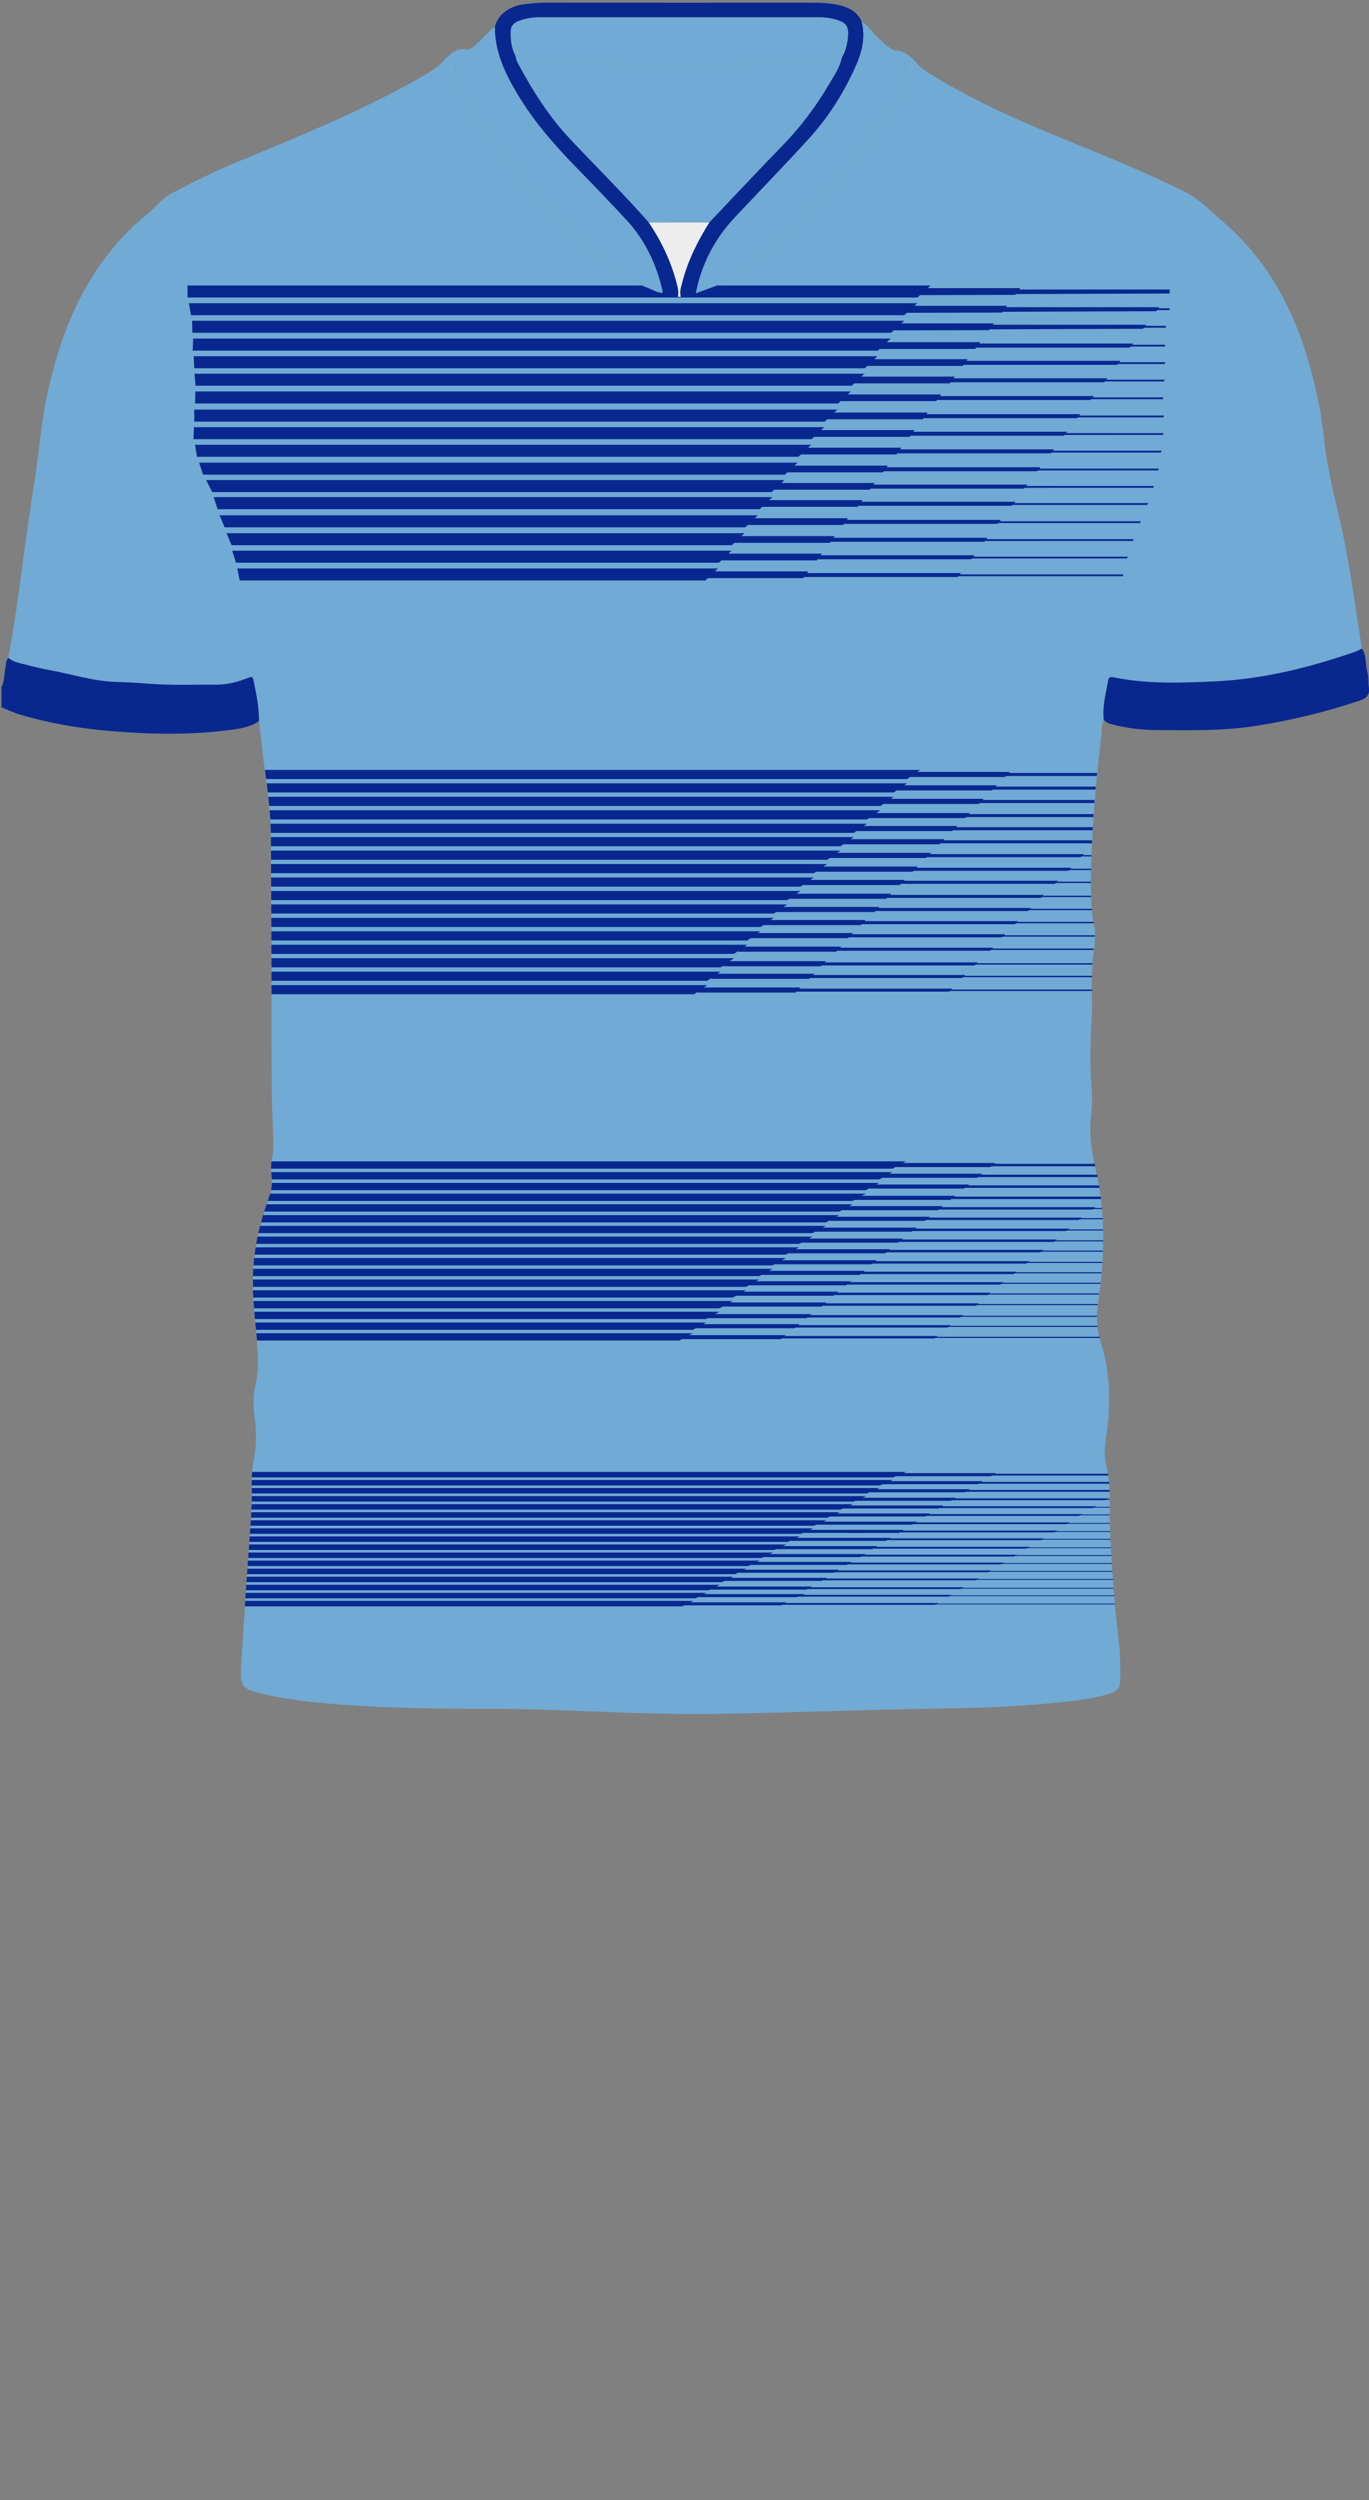 <!--?xml version="1.0" encoding="utf-8"?-->
<!-- Generator: Adobe Illustrator 24.2.3, SVG Export Plug-In . SVG Version: 6.00 Build 0)  -->
<svg version="1.1" id="Camada_1" xmlns="http://www.w3.org/2000/svg" xmlns:xlink="http://www.w3.org/1999/xlink" x="0px" y="0px" viewBox="0 0 229 418" enable-background="new 0 0 229 418" xml:space="preserve">
<rect x="0" y="0" width="229" height="418" fill="#808080" stroke="none"/>
<g onclick="select(this)" class="" id="estampa-primaria" fill="#71aad4">
	<path d="M43.315,120.566c0.028-2.372-0.459-4.672-0.952-6.973
		c-0.116-0.542-0.39-0.431-0.777-0.281c-1.756,0.682-3.545,1.186-5.463,1.168
		c-3.701-0.035-7.404,0.133-11.103-0.154c-1.87-0.145-3.744-0.262-5.618-0.313
		c-3.825-0.105-7.448-1.321-11.17-1.986c-1.726-0.308-3.425-0.777-5.129-1.2
		c-0.622-0.155-1.198-0.445-1.72-0.826c1.793-9.462,2.678-19.059,4.244-28.556
		c0.844-5.12,1.158-10.317,2.255-15.406c1.768-8.205,4.523-15.979,9.614-22.777
		c2.046-2.732,4.34-5.24,7.021-7.35c1.427-1.124,2.477-2.675,4.111-3.544
		c3.603-1.916,7.258-3.725,11.031-5.283c9.945-4.107,19.921-8.144,29.346-13.389
		c2.01-1.119,4.05-2.145,5.623-3.953c0.887-1.02,2.122-1.837,3.693-1.42
		c-2.011,1.18-2.44,2.206-2.02,4.453c0.428,2.289,1.494,4.265,2.772,6.166
		c5.55,8.251,11.908,15.805,19.189,22.597c3.079,2.872,6.463,5.182,10.378,6.711
		c0.73,0.285,1.405,0.767,2.248,0.693l-0.02-0.018
		c-0.006,0.243,0.173,0.216,0.328,0.224c0.693,0.332,1.4,0.599,2.191,0.479
		c0.168-0.001,0.335-0.001,0.503-0.002c0.937,0.269,1.658-0.397,2.491-0.576
		c0.898-0.331,1.796-0.664,2.695-0.993c5.259-1.924,9.168-5.688,13.116-9.452
		c5.994-5.714,11.023-12.214,15.761-18.954c1.487-2.115,2.772-4.378,3.299-6.987
		c0.372-1.846-0.081-3.155-1.637-4.223c1.69-0.008,2.788,1.032,3.8,2.185
		c0.341,0.388,0.667,0.739,1.116,1.033c10.015,6.549,21.213,10.597,32.155,15.175
		c3.965,1.659,7.881,3.435,11.717,5.339c2.157,1.071,3.91,2.979,5.797,4.566
		c7.744,6.514,12.282,14.984,14.937,24.591c1.098,3.972,1.945,8.002,2.351,12.099
		c0.55,5.555,2.13,10.891,3.243,16.327c1.267,6.183,2.101,12.438,3.068,18.67
		c-0.315,0.167-0.614,0.378-0.946,0.494c-7.649,2.649-15.485,4.625-23.57,5
		c-5.674,0.264-11.418,0.482-17.066-0.685c-0.555-0.115-0.76,0.01-0.861,0.592
		c-0.376,2.157-0.972,4.285-0.728,6.51c-0.44,0.808-0.294,1.71-0.395,2.569
		c-0.99,8.378-1.72,16.775-1.746,25.22c-0.007,2.2,0.068,4.385,0.524,6.555
		c0.401,1.909-0.042,3.825-0.205,5.729c-0.181,2.116-0.247,4.229-0.148,6.347
		c0.101,2.162-0.149,4.311-0.201,6.465c-0.069,2.833-0.122,5.673,0.128,8.508
		c0.148,1.673,0.089,3.351-0.1,5.027c-0.349,3.102,0.198,6.118,0.882,9.133
		c1.645,7.24,1.377,14.523,0.338,21.81c-0.305,2.143-0.371,4.208,0.331,6.356
		c1.774,5.426,1.812,11.006,0.938,16.604c-0.231,1.482-0.244,2.925,0.094,4.392
		c0.873,3.782,0.447,7.641,0.641,11.463c0.302,5.943,0.689,11.882,1.438,17.793
		c0.254,2.008,0.219,4.057,0.255,6.088c0.033,1.824-0.332,2.325-2.082,2.85
		c-3.006,0.902-6.124,1.157-9.225,1.477c-7.687,0.793-15.405,0.865-23.123,1.01
		c-11.235,0.211-22.466,0.652-33.702,0.813
		c-12.478,0.179-24.936-0.847-37.416-0.848
		c-8.398-0.001-16.797-0.1-25.178-0.736c-4.149-0.315-8.285-0.752-12.353-1.672
		c-0.195-0.044-0.391-0.083-0.585-0.133c-3.245-0.839-3.601-1.189-3.404-4.517
		c0.461-7.768,1.009-15.531,1.554-23.294c0.143-2.035,0.277-4.068,0.229-6.108
		c-0.043-1.804,0.034-3.598,0.36-5.374c0.415-2.259,0.456-4.51,0.125-6.792
		c-0.265-1.823-0.32-3.694,0.123-5.489c0.677-2.742,0.402-5.465,0.161-8.211
		c-0.306-3.501-0.732-6.997-0.558-10.527c0.211-4.27,1.214-8.372,2.638-12.376
		c0.383-1.076,0.663-2.099,0.485-3.254c-0.189-1.227-0.153-2.472,0.079-3.701
		c0.307-1.626,0.191-3.248,0.11-4.892c-0.163-3.305-0.182-6.62-0.195-9.93
		c-0.054-12.939-0.043-25.879-0.14-38.818c-0.039-5.124-0.998-10.175-1.512-15.263
		C43.658,123.259,43.476,121.914,43.315,120.566z"></path>
	<path d="M118.646,37.201c-3.37,0.002-6.74,0.005-10.11,0.007
		c-4.226-4.796-8.777-9.285-13.158-13.935c-3.484-3.698-6.182-7.92-8.57-12.365
		c-0.261-0.486-0.541-0.98-0.562-1.559c3.06,0.273,6.117,0.577,9.18,0.813
		c8.353,0.643,16.703,1.424,25.099,0.83c6.766-0.478,13.533-0.93,20.3-1.394
		c-0.311,1.645-1.269,2.992-2.083,4.392c-2.197,3.777-4.815,7.233-7.869,10.376
		C126.755,28.604,122.718,32.919,118.646,37.201z"></path>
</g>
<g onclick="select(this)" class="" id="estampa-secundaria" fill="#082890">
	<path fill-rule="evenodd" clip-rule="evenodd" d="M31.37,47.73h124.302l-0.485,0.442
		h15.483l-0.169,0.228h25.189l-0.061,0.673l-25.698,0.094l-0.096,0.132
		l-15.934,0.041l-0.434,0.401H31.37L31.37,47.73z M151.245,52.701l0.434-0.401
		l15.934-0.041l0.096-0.132l25.698-0.094l0.139-0.183h2.074l0.07-0.307h-1.911
		l0.139-0.183h-25.638l0.169-0.228h-15.483l0.485-0.442l-121.855-0.001l0.36,2.011
		L151.245,52.701z M149.05,55.638l0.434-0.401l15.934-0.041l0.096-0.132
		l25.698-0.094l0.139-0.183h3.654l0.06-0.307h-3.481l0.139-0.183H166.084
		l0.169-0.228H150.77l0.485-0.442H32.135l0.045,2.011H149.05z M146.851,58.615
		l0.296-0.279h15.989l0.159-0.214h25.639l0.163-0.181l5.781-0.001l0.011-0.305
		h-5.517l0.18-0.2h-25.748l0.167-0.226h-15.625l0.643-0.605H32.315l-0.09,2.011
		H146.851z M144.647,61.572l0.418-0.394h15.981l0.131-0.181h25.663l0.117-0.136
		l7.932-0.001v-0.305h-7.669l0.196-0.228h-25.752l0.2-0.276h-15.617l0.517-0.491
		H32.405l0.09,2.011H144.647z M142.479,64.489l0.418-0.394h15.981l0.131-0.181
		h25.663l0.117-0.136l9.936-0.001l0.025-0.305h-9.699l0.196-0.228h-25.752
		l0.2-0.276h-15.617l0.517-0.491H32.54l0.18,2.011H142.479z M140.205,67.458
		l0.418-0.394h15.981l0.131-0.181h25.663l0.117-0.136l12.011-0.001l0.045-0.304
		h-11.793l0.196-0.228h-25.752l0.2-0.276h-15.617l0.517-0.491H32.675
		l-0.045,2.011H140.205z M137.962,70.49l0.418-0.394h15.981l0.131-0.181h25.663
		l0.117-0.136l14.358-0.001l0.045-0.304h-14.141l0.196-0.228h-25.752l0.2-0.276
		h-15.617l0.517-0.491h-107.583l-0,2.011H137.962z M135.751,73.427l0.418-0.394
		h15.981l0.131-0.181h25.663l0.117-0.136l16.49-0.002l0.045-0.304h-16.273
		l0.196-0.228h-25.752l0.2-0.276h-15.617l0.517-0.491H32.45l-0.09,2.011
		H135.751z M133.561,76.373l0.418-0.394h15.981l0.131-0.181h25.663l0.117-0.136
		l18.354-0.002l0.045-0.304h-18.136l0.196-0.228h-25.752l0.2-0.276h-15.617
		l0.517-0.491H32.63l0.315,2.011H133.561z M131.287,79.363l0.418-0.394h15.981
		l0.131-0.181h25.663l0.117-0.136l20.153-0.002l0.09-0.304h-19.981l0.196-0.228
		h-25.752l0.2-0.276h-15.617l0.517-0.491H33.305l0.675,2.011H131.287z
		 M129.098,82.269l0.418-0.394h15.981l0.131-0.181h25.663l0.117-0.136l21.513-0.002
		l0.09-0.304h-21.34l0.196-0.228h-25.752l0.2-0.276h-15.617l0.517-0.491H34.475
		l1.035,2.011H129.098z M127.076,85.132l0.418-0.394h15.981l0.131-0.181h25.663
		l0.117-0.136l22.484-0.002l0.21-0.304h-22.432l0.196-0.228h-25.752l0.2-0.276
		h-15.617l0.517-0.491H35.735l0.675,2.011H127.076z M124.655,88.164l0.418-0.394
		h15.981l0.131-0.181h25.663l0.117-0.136l23.705-0.002l0.18-0.304h-23.623
		l0.196-0.228h-25.752l0.2-0.276h-15.617l0.517-0.491H36.725l0.855,2.011H124.655z
		 M122.423,91.154l0.418-0.394h15.981l0.131-0.181h25.663l0.117-0.136L189.5,90.442
		l0.12-0.304h-24.625l0.196-0.228h-25.752l0.2-0.276h-15.617l0.517-0.491H37.895
		l0.855,2.011H122.423z M120.254,94.081l0.418-0.394h15.981l0.131-0.181h25.663
		l0.117-0.136l25.961-0.002l0.12-0.304h-25.819l0.196-0.228h-25.752l0.2-0.276
		h-15.617l0.517-0.491H38.84l0.63,2.011H120.254z M117.98,97.05l0.418-0.394
		h15.981l0.131-0.181h25.663l0.117-0.136l27.56-0.002l0.06-0.304h-27.358
		l0.196-0.228h-25.752l0.2-0.276h-15.617l0.517-0.491H39.695l0.405,2.011H117.98
		z"></path>
	<path fill-rule="evenodd" clip-rule="evenodd" d="M183.245,132.022h-17.196l-0.127,0.13
		h-15.922l-0.491,0.341H44.789l-0.188-1.529h107.112l-0.478,0.332h15.522
		l-0.209,0.215h16.743L183.245,132.022z M183.102,133.751H164.362l0.191-0.196h-15.552
		l0.485-0.336H44.873l0.16,1.529h102.248l0.485-0.336h15.952l0.145-0.149h19.199
		L183.102,133.751z M182.932,136.104h-20.864l0.173-0.177h-15.645l0.663-0.46H45.098
		l0.114,1.529h99.842l0.306-0.212h16.045l0.164-0.168h21.33L182.932,136.104z
		 M182.798,138.297h-22.87l0.203-0.209h-15.639l0.538-0.373H45.252l0.05,1.529
		h97.525l0.431-0.299h16.039l0.133-0.136h23.341L182.798,138.297z M182.689,140.483
		h-24.891l0.178-0.183h-15.67l0.499-0.346H45.309l0.011,1.529h95.279l0.471-0.327
		h16.07l0.158-0.162h25.368L182.689,140.483z M181.288,142.798h-25.748l0.207-0.212
		h-15.709l0.538-0.373H45.325l0.009,1.529h93.038l0.431-0.299h16.109l0.129-0.133
		h25.736l0.112-0.112h1.696l0.007-0.233h-1.471L181.288,142.798z M179.213,145.078
		h-25.896l0.19-0.195h-15.767l0.61-0.423H45.339l0.008,1.529h90.798l0.359-0.249
		h16.167l0.147-0.15h25.885l0.115-0.115l3.709,0l0.005-0.233h-3.481
		L179.213,145.078z M176.963,147.255h-25.769l0.14-0.144h-15.792l0.58-0.402h-90.772
		l0.007,1.529h88.56l0.389-0.27h16.192l0.196-0.201h25.757l0.139-0.139
		l5.902,0l0.003-0.233h-5.672L176.963,147.255z M174.589,149.612h-25.693
		l0.198-0.203h-15.85l0.651-0.452H45.361l0.006,1.529h86.324l0.318-0.221h16.25
		l0.139-0.142h25.682l0.139-0.139l8.295,0l-0.007-0.233h-8.056L174.589,149.612
		z M172.479,151.801h-25.56l0.168-0.172h-16.028l0.61-0.423H45.37l0.005,1.529
		h84.088l0.398-0.276v0.026h16.39l0.169-0.173h25.549l0.139-0.139l10.553,0
		l-0.024-0.233h-10.297L172.479,151.801z M170.307,154.004h-25.695l0.187-0.191h-15.875
		l0.517-0.358H45.378l0.005,1.529h81.854l0.453-0.314h16.275l0.15-0.154h25.683
		l0.154-0.154l13.046,0l-0.047-0.233h-12.767L170.307,154.004z M168.154,156.197
		h-25.679l0.198-0.203h-15.879l0.42-0.291H45.385l0.004,1.529h79.62l0.55-0.381
		h16.279l0.138-0.142h25.667l0.11-0.11l15.399,0l0.009-0.233h-15.176
		L168.154,156.197z M166.139,158.446h-25.613l0.181-0.185h-16.167l0.446-0.31H45.391
		l0.004,1.529h77.387l0.7-0.485v0.123h16.39l0.156-0.16h25.601l0.139-0.139
		l17.171,0l0.027-0.233h-16.966L166.139,158.446z M163.546,160.901h-25.593
		l0.203-0.208h-16.108l0.712-0.494h-77.352v1.529h75.148l0.376-0.261v0.082h16.39
		l0.133-0.137h25.581l0.139-0.139l19.548,0l0.024-0.233h-19.34
		L163.546,160.901z M161.468,163.001h-25.455l0.2-0.205h-16.183l0.501-0.348H45.407
		l-0,1.529h72.92l0.661-0.458v0.134h16.39l0.137-0.14h25.443l0.139-0.139
		l21.589,0l-0.004-0.233H161.329L161.468,163.001z M159.289,165.281h-25.592
		l0.184-0.189h-16.148l0.571-0.396H45.407l0.004,1.529h70.69l0.556-0.386v0.109
		h16.39l0.152-0.156h25.58l0.115-0.115l23.799,0l0.002-0.233h-23.569
		L159.289,165.281z M183.508,129.231h-14.739l0.169-0.174h-15.483l0.485-0.336H44.312
		l0.198,1.529h107.225l0.485-0.336h15.883l0.167-0.171h15.186L183.508,129.231z"></path>
	<g onclick="select(this)">
		<path fill-rule="evenodd" clip-rule="evenodd" d="M183.223,194.986H165.835l-0.167,0.137
			h-15.883l-0.485,0.268H45.334l0.065-1.221h106.106l-0.485,0.268h15.483
			l-0.169,0.139h16.801L183.223,194.986z M183.533,196.397h-19.417l0.205-0.168h-15.519
			l0.475-0.263H45.35l0.128,1.221h101.595l0.494-0.274h15.919l0.131-0.108h19.999
			L183.533,196.397z M183.868,198.187h-21.941l0.191-0.156H146.566l0.485-0.268H45.506
			l-0.148,1.221h99.487l0.485-0.268h15.952l0.145-0.119h22.506L183.868,198.187z
			 M184.142,200.062h-24.505l0.168-0.138h-15.643l0.662-0.366H45.205l-0.424,1.221
			h97.836l0.308-0.17h16.044l0.168-0.138h25.054L184.142,200.062z M183.248,201.817
			h-25.755l0.203-0.167h-15.651l0.55-0.305H44.586l-0.397,1.221h96.202
			l0.419-0.232h16.051l0.133-0.109h25.744l0.104-0.083h1.517l-0.016-0.186h-1.268
			L183.248,201.817z M180.963,203.563h-25.59l0.168-0.138h-15.671l0.5-0.277H44.011
			l-0.347,1.221h94.5l0.47-0.26h16.072l0.168-0.138h25.579l0.159-0.127
			l3.861,0l-0.01-0.186h-3.618L180.963,203.563z M178.852,205.411h-25.748
			l0.207-0.17h-15.708l0.538-0.298H43.513l-0.294,1.221h92.717l0.431-0.239h16.109
			l0.129-0.106h25.736l0.112-0.09l6.08,0l-0.003-0.186h-5.844L178.852,205.411z
			 M176.778,207.232h-25.905l0.198-0.162h-15.754l0.597-0.331H43.094l-0.237,1.221
			h90.852l0.372-0.206h16.155l0.166-0.136v0.023h25.865l0.115-0.092l8.154,0
			l0.002-0.186h-7.924L176.778,207.232z M174.527,208.969h-25.767l0.138-0.113h-15.792
			l0.58-0.321H42.759l-0.177,1.221h88.9l0.389-0.215h16.192l0.198-0.163h25.755
			l0.137-0.11l10.335,0l0.007-0.186h-10.11L174.527,208.969z M172.153,210.853
			h-25.694l0.198-0.162h-15.85l0.651-0.361H42.513l-0.115,1.221h86.856
			l0.318-0.176h16.25l0.138-0.113h25.682l0.139-0.111l12.604,0l0.012-0.186
			h-12.384L172.153,210.853z M170.043,212.61h-25.572l0.179-0.147h-16.027l0.609-0.337
			H42.359l-0.05,1.221h84.719l0.398-0.22v0.021h16.39l0.157-0.129h25.56
			l0.15-0.12l14.563,0l0.017-0.186h-14.347L170.043,212.61z M167.872,214.36
			h-25.691l0.183-0.15h-15.881l0.523-0.289H42.309l-0.004,1.221h82.496l0.447-0.247
			h16.281l0.154-0.126h25.679l0.154-0.123l16.552,0l0.021-0.186h-16.341
			L167.872,214.36z M165.718,216.112h-25.679l0.198-0.162h-15.879l0.42-0.232H42.319
			l0.05,1.221h80.204l0.55-0.304h16.279l0.138-0.113h25.667l0.11-0.088
			l18.532,0l0.024-0.186h-18.324L165.718,216.112z M163.704,217.906H138.092
			l0.179-0.147h-16.167l0.446-0.247H42.401l0.084,1.221h77.861l0.523-0.29h16.567
			l0.157-0.129h25.6l0.138-0.11l20.282,0l0.022-0.186h-20.071
			L163.704,217.906z M161.11,219.868h-25.593l0.203-0.166h-16.108l0.712-0.394H42.53
			l0.106,1.221h75.483l0.258-0.143h16.508l0.133-0.109h25.581l0.139-0.111
			l22.751,0l0.002-0.186h-22.52L161.11,219.868z M159.033,221.545h-25.494
			l0.2-0.164h-16.127l0.485-0.268H42.69l0.117,1.221h73.085l0.485-0.268h16.527
			l0.137-0.112h25.483l0.139-0.111l24.931,0l-0.023-0.186H158.894
			L159.033,221.545z M156.853,223.365h-25.591l0.184-0.151h-16.148l0.571-0.316H42.861
			l0.116,1.221h70.687l0.399-0.221h16.548l0.153-0.125h25.58l0.115-0.092
			l27.54,0l-0.057-0.186h-27.251L156.853,223.365z"></path>
	</g>
	<g onclick="select(this)">
		<path d="M185.408,246.699l-19.483-0l-0.167,0.103h-15.883l-0.485,0.202
			H42.11l0.063-0.916h109.422l-0.485,0.201h15.483l-0.169,0.104h18.943
			L185.408,246.699z M156.943,268.003h-25.605l0.197-0.114h-16.052l0.476-0.237H41.015
			l-0.062,0.916h73.168l0.332-0.166h16.193l0.166-0.096l25.602-0l0.118-0.068
			l29.987-0l-0.012-0.138h-29.735L156.943,268.003z M159.123,266.638h-24.829
			l0.355-0.126h-16.886l0.423-0.208H41.107l-0.062,0.917h75.282l0.395-0.195h16.477
			l0.237-0.084l25.188-0l0.139-0.085l27.637-0l-0.012-0.138h-27.398
			L159.123,266.638z M161.2,265.372h-25.601l0.211-0.12h-16.004l0.608-0.296h-79.214
			l-0.063,0.917h77.395l0.22-0.107h16.158l0.154-0.088h25.626l0.132-0.079
			l25.475-0l-0.011-0.138h-25.233L161.2,265.372z M163.794,263.904h-25.621
			l0.188-0.111h-16.106l0.385-0.186H41.292l-0.063,0.917h79.509l0.452-0.218h16.299
			l0.165-0.097h25.568l0.156-0.083l22.808-0l-0.01-0.138h-22.539
			L163.794,263.904z M165.808,262.557H140.128l0.199-0.122h-15.826l0.367-0.175H41.386
			l-0.064,0.916h81.619l0.48-0.228h16.07l0.139-0.086h25.602l0.125-0.067
			l20.734-0l-0.009-0.138h-20.465L165.808,262.557z M167.962,261.243h-25.696
			l0.188-0.115h-15.817l0.458-0.215H41.48l-0.064,0.917h83.726l0.401-0.188h16.076
			l0.151-0.093h25.617l0.176-0.093l18.442-0l-0.009-0.138h-18.173
			L167.962,261.243z M170.133,259.928h-25.58l0.187-0.11h-15.964l0.546-0.254H41.575
			l-0.064,0.917h85.84l0.321-0.149h16.198l0.166-0.098h25.522l0.171-0.091
			l16.194-0l-0.008-0.138h-15.926L170.133,259.928z M172.243,258.61h-25.694
			l0.199-0.122h-15.787l0.588-0.271H41.67l-0.065,0.917h87.954l0.287-0.132h16.067
			l0.14-0.086h25.616l0.158-0.084l14.02-0l-0.008-0.138h-13.753
			L172.243,258.61z M174.617,257.194h-25.758l0.129-0.084h-15.742l0.53-0.241H41.765
			l-0.065,0.917h90.061l0.356-0.162h16.086l0.189-0.124h25.65l0.154-0.082
			l11.573-0l-0.007-0.138h-11.306L174.617,257.194z M176.868,255.892h-25.893
			l0.186-0.117l-15.718-0.001l0.561-0.252H41.86l-0.065,0.916h92.172l0.335-0.151
			l16.044,0.001l0.144-0.091h25.803l0.132-0.07l9.278-0l-0.006-0.138h-9.012
			L176.868,255.892z M178.942,254.525h-25.749l0.208-0.128h-15.674l0.504-0.224H41.953
			l-0.063,0.917h94.278l0.404-0.179h15.995l0.13-0.08h25.67l0.128-0.068
			l7.166-0l-0.002-0.138h-6.904L178.942,254.525z M181.053,253.137h-25.601
			l0.179-0.11h-15.632l0.46-0.202H42.035l-0.054,0.917h96.388l0.459-0.201h15.967
			l0.159-0.098h25.523l0.181-0.096l4.996-0v-0.138h-4.736L181.053,253.137z
			 M183.338,251.827h-25.752l0.2-0.126H142.169l0.516-0.224H42.097l-0.039,0.916
			h98.512l0.414-0.179h15.984l0.131-0.082h25.663l0.119-0.063l2.772-0
			l0-0.138h-2.512L183.338,251.827z M185.475,250.508h-25.748l0.167-0.103h-15.625
			l0.643-0.276H42.126l-0.016,0.917h100.665l0.297-0.127h15.988l0.16-0.098
			l25.637,0.001l0.166-0.084h0.627l-0.002-0.138h-0.353L185.475,250.508z
			 M185.608,249.101h-23.588l0.187-0.118h-15.542l0.475-0.202H42.11l0.017,0.917
			h102.853l0.475-0.202h15.935l0.143-0.09l24.087,0L185.608,249.101z
			 M185.522,247.759h-21.329l0.218-0.13l-15.509,0.001l0.465-0.195H42.113
			l-0.005,0.916h105.077l0.494-0.208l15.868-0.001l0.139-0.083l21.86-0.001
			L185.522,247.759z"></path>
	</g>
</g>
<g onclick="select(this)" class="" id="gola-secundaria" fill="#082890">
	<path d="M116.382,49.048c-0.833,0.179-1.554,0.845-2.492,0.576
		c-0.243-0.81,0.013-1.577,0.21-2.347c0.925-3.624,2.563-6.929,4.546-10.077
		c4.072-4.282,8.109-8.597,12.226-12.834c3.054-3.143,5.672-6.599,7.869-10.376
		c0.814-1.4,1.772-2.747,2.083-4.392c0.753-1.269,1.01-2.664,1.039-4.116
		c0.02-1.01-0.472-1.659-1.406-1.992c-1.061-0.379-2.16-0.591-3.283-0.592
		c-15.669-0.008-31.339-0.009-47.008-0c-1.202,0.001-2.383,0.208-3.508,0.661
		c-0.733,0.295-1.196,0.819-1.221,1.62c-0.046,1.446,0.101,2.865,0.809,4.17
		c0.021,0.579,0.301,1.072,0.562,1.558c2.388,4.445,5.085,8.667,8.57,12.365
		c4.381,4.65,8.933,9.139,13.158,13.935c2.226,3.309,3.899,6.864,4.809,10.763
		c0.131,0.561,0.17,1.099,0.044,1.655c-0.792,0.12-1.498-0.147-2.191-0.479
		c-0.064-0.14-0.151-0.247-0.327-0.224c0,0,0.02,0.018,0.02,0.018
		c-1.015-4.61-2.944-8.77-6.184-12.246c-2.697-2.893-5.433-5.752-8.2-8.578
		c-3.84-3.923-7.427-8.031-10.209-12.801c-1.953-3.35-3.538-6.79-3.522-10.77
		c0.389-1.964,2.314-3.5,4.815-3.829c1.308-0.172,2.619-0.269,3.943-0.268
		c14.756,0.011,29.512,0.01,44.267,0.004c1.684-0.001,3.361,0.077,4.991,0.518
		c1.478,0.4,2.7,1.173,3.345,2.648c0.768,2.847-0.076,5.481-1.237,7.996
		c-1.933,4.187-4.4,8.075-7.505,11.487c-4.11,4.516-8.382,8.885-12.556,13.343
		C119.488,40.024,117.346,44.239,116.382,49.048z"></path>
</g>
<g onclick="select(this)" class="" id="detalhe-punho" fill="#082890">
	<path d="M43.315,120.566c-1.436,0.972-3.104,1.25-4.756,1.468
		c-6.725,0.888-13.472,0.742-20.207,0.177c-5.093-0.427-10.122-1.291-15.037-2.75
		C2.25,119.145,1.261,118.666,0.24,118.252c0-1.119,0-2.239,0-3.358
		c0.549-1.014,0.45-2.161,0.666-3.244c0.113-0.565,0.061-1.175,0.478-1.651
		c0.522,0.382,1.098,0.672,1.72,0.826c1.704,0.423,3.403,0.892,5.129,1.2
		c3.722,0.665,7.345,1.881,11.17,1.986c1.874,0.052,3.749,0.169,5.618,0.313
		c3.699,0.286,7.402,0.119,11.103,0.154c1.918,0.018,3.708-0.486,5.463-1.168
		c0.387-0.15,0.661-0.261,0.777,0.281
		C42.856,115.894,43.344,118.194,43.315,120.566z"></path>
	<path d="M184.63,120.334c-0.243-2.225,0.352-4.353,0.728-6.51
		c0.101-0.582,0.306-0.707,0.861-0.592c5.647,1.167,11.392,0.948,17.066,0.685
		c8.084-0.375,15.921-2.351,23.57-5c0.333-0.115,0.632-0.327,0.946-0.494
		c0.847,1.199,0.556,2.671,0.943,3.988c0.23,0.785,0.09,1.671,0.231,2.492
		c0.225,1.304-0.45,1.866-1.558,2.236c-5.754,1.92-11.612,3.348-17.621,4.263
		c-5.454,0.83-10.916,0.691-16.385,0.655c-2.474-0.016-4.935-0.32-7.345-0.934
		C185.521,120.984,185,120.796,184.63,120.334z"></path>
</g>
<g onclick="select(this)" class="" id="gola-terciaria" fill="#ededed">
	<path d="M113.388,49.625c0.127-0.555,0.087-1.094-0.044-1.655
		c-0.91-3.899-2.583-7.453-4.809-10.763c3.37-0.002,6.74-0.005,10.11-0.007
		c-1.983,3.148-3.62,6.452-4.546,10.077c-0.196,0.769-0.453,1.537-0.21,2.347
		C113.723,49.624,113.556,49.625,113.388,49.625z"></path>
</g>
<path d="M110.869,48.923c0.176-0.024,0.263,0.084,0.327,0.224
	C111.042,49.139,110.863,49.166,110.869,48.923z"></path>
<g onclick="select(this)" class="" id="gola-primaria" fill="#71aad4">
	<path d="M116.382,49.048c0.964-4.809,3.106-9.024,6.456-12.603
		c4.174-4.459,8.446-8.827,12.556-13.343c3.105-3.412,5.572-7.3,7.505-11.487
		c1.161-2.515,2.005-5.149,1.237-7.996c1.022,0.58,1.58,1.633,2.439,2.382
		c0.98,0.855,1.8,1.908,3.042,2.437c1.555,1.068,2.009,2.377,1.637,4.223
		c-0.527,2.61-1.811,4.872-3.299,6.987c-4.738,6.74-9.767,13.24-15.761,18.954
		c-3.948,3.764-7.857,7.528-13.116,9.452
		C118.178,48.383,117.28,48.717,116.382,49.048z"></path>
	<path d="M82.774,4.545c-0.017,3.979,1.568,7.42,3.522,10.77
		c2.782,4.771,6.369,8.879,10.209,12.801c2.767,2.827,5.503,5.685,8.2,8.578
		c3.24,3.476,5.169,7.636,6.184,12.246c-0.843,0.074-1.519-0.408-2.248-0.693
		c-3.916-1.53-7.3-3.839-10.378-6.711c-7.281-6.792-13.639-14.346-19.189-22.597
		c-1.279-1.901-2.345-3.877-2.772-6.166c-0.42-2.247,0.009-3.273,2.02-4.453
		c1.225-0.543,2.006-1.615,2.966-2.476C81.776,5.405,82.09,4.761,82.774,4.545z"></path>
	<path d="M140.824,9.599c-6.767,0.464-13.534,0.916-20.3,1.394
		c-8.396,0.593-16.745-0.187-25.099-0.83c-3.063-0.236-6.12-0.54-9.18-0.813
		c-0.708-1.305-0.855-2.724-0.809-4.17c0.025-0.801,0.488-1.324,1.221-1.62
		c1.125-0.453,2.306-0.661,3.508-0.661c15.669-0.009,31.339-0.008,47.008,0
		c1.123,0.001,2.222,0.213,3.283,0.592c0.934,0.333,1.426,0.982,1.406,1.992
		C141.834,6.935,141.577,8.329,140.824,9.599z"></path>
</g>
</svg>
